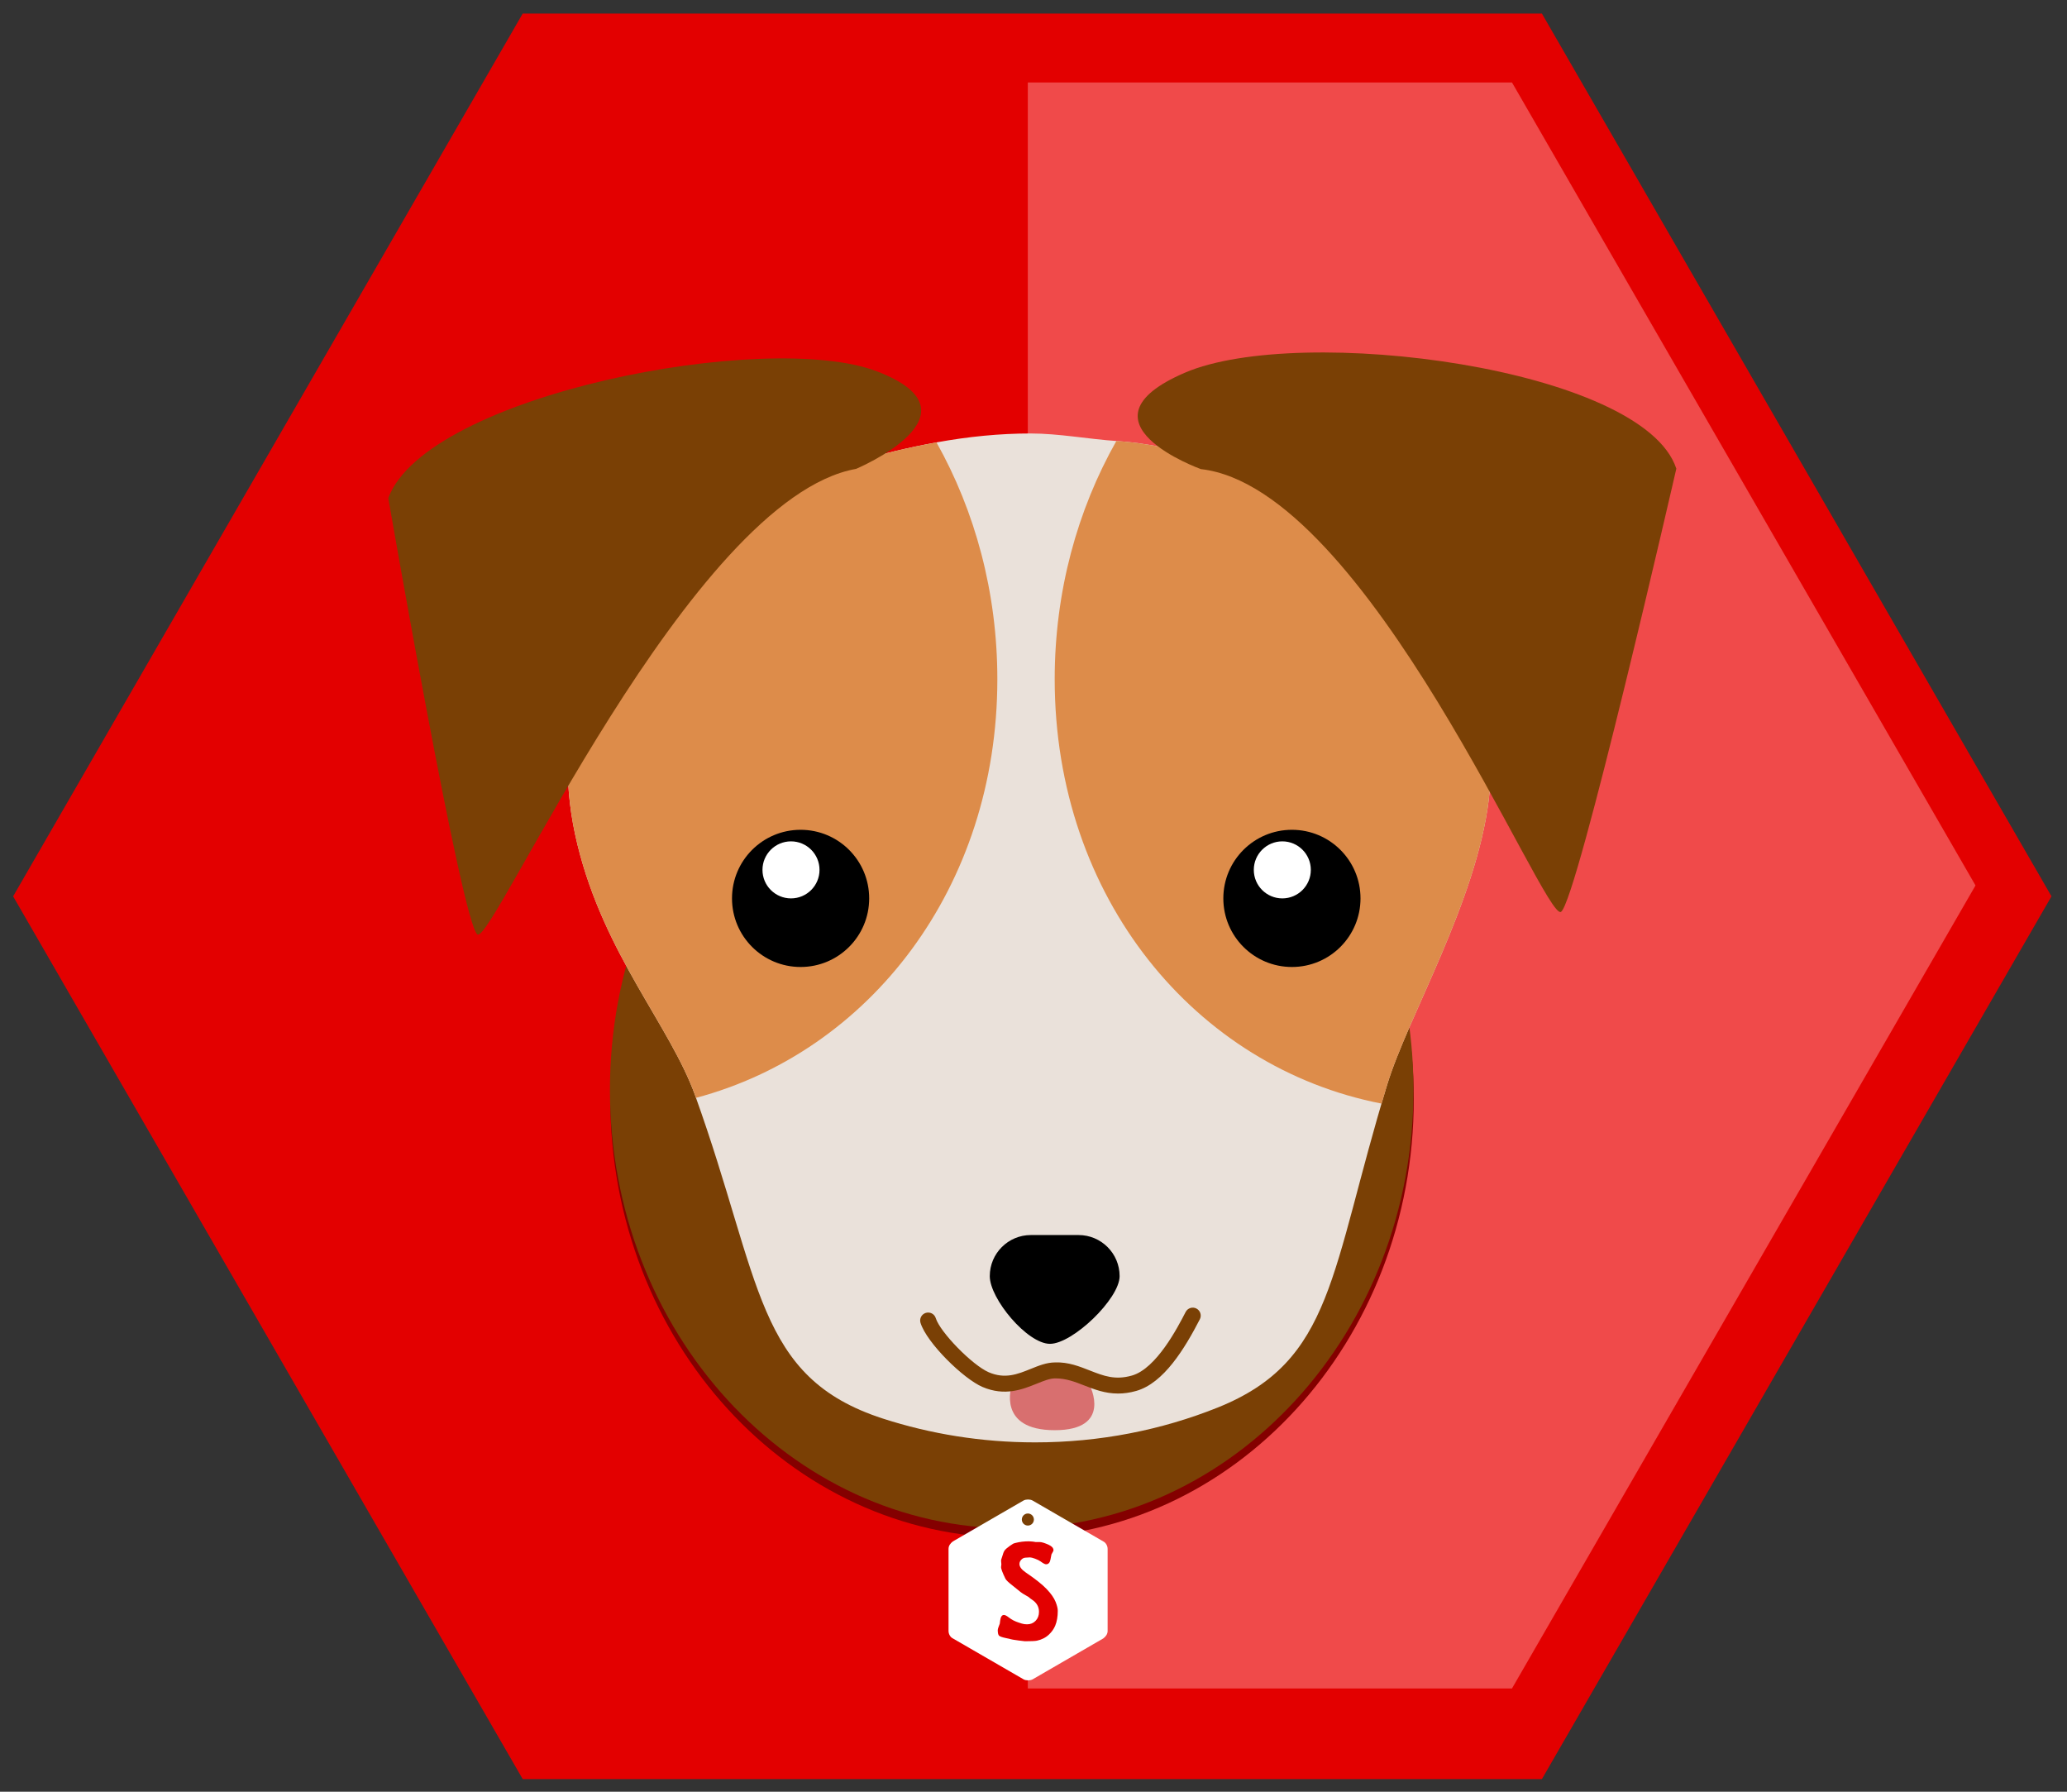 <?xml version="1.0" encoding="utf-8"?>
<!-- Generator: Adobe Illustrator 16.0.0, SVG Export Plug-In . SVG Version: 6.00 Build 0)  -->
<!DOCTYPE svg PUBLIC "-//W3C//DTD SVG 1.1//EN" "http://www.w3.org/Graphics/SVG/1.1/DTD/svg11.dtd">
<svg version="1.1" id="scout_1_" xmlns="http://www.w3.org/2000/svg" xmlns:xlink="http://www.w3.org/1999/xlink" x="0px" y="0px"
	 width="480px" height="416px" viewBox="0 0 480 416" enable-background="new 0 0 480 416" xml:space="preserve">
<rect x="0" y="0" width="480" height="416" fill="#333333" stroke="none"/>
<polygon fill="#E30000" points="358.059,3.145 121.386,3.145 3.049,208.11 121.386,413.073 358.059,413.073 476.396,208.11 "/>
<polygon fill="#F04A4A" points="458.754,205.584 351.112,19.144 238.68,19.144 238.68,392.024 351.112,392.024 "/>
<path fill="#840000" d="M328.312,255.2c0,56.237-41.769,101.824-93.292,101.824
	c-51.527,0-93.3-45.586-93.3-101.824c0-56.243,41.773-101.837,93.3-101.837C286.542,153.363,328.312,198.957,328.312,255.2z"/>
<path fill="#7A4005" d="M328.236,253.044c0,56.237-41.77,101.824-93.296,101.824s-93.3-45.586-93.3-101.824
	c0-56.244,41.773-101.837,93.3-101.837S328.236,196.8,328.236,253.044z"/>
<path fill="#FFF" d="M256.202,357.885l-16.465-9.522c-0.564-0.283-1.433-0.283-2.012,0l-16.447,9.522
	c-0.572,0.427-1.009,1.006-1.009,1.729v19.066c0,0.724,0.423,1.448,1.009,1.729l16.462,9.523c0.564,0.282,1.433,0.282,2.012,0
	l16.451-9.523c0.568-0.427,1.009-1.005,1.009-1.729v-19.066C257.211,358.891,256.785,358.167,256.202,357.885z M238.691,354.202
	c-0.774,0-1.4-0.623-1.4-1.397s0.626-1.403,1.4-1.403c0.774,0,1.401,0.629,1.401,1.403S239.465,354.202,238.691,354.202z"/>
<g>
	<rect x="209" y="328.653" fill="none" width="59.479" height="67.271"/>
	<path fill="#E30000" d="M236.573,376.73l0.734,0.233c0.355,0.111,0.755,0.167,1.2,0.167c0.8,0,1.461-0.272,1.984-0.817
		c0.522-0.544,0.784-1.239,0.784-2.084c0-1.178-0.545-2.123-1.634-2.834c-0.312-0.2-0.567-0.4-0.767-0.6
		c-0.089-0.044-0.545-0.311-1.367-0.8c-0.312-0.2-0.689-0.489-1.134-0.867c-0.022-0.021-0.423-0.344-1.201-0.967
		c-0.978-0.755-1.545-1.3-1.7-1.634c-0.712-1.467-1.045-2.378-1-2.734l0.067-0.6l-0.067-0.767c-0.022-0.133,0.022-0.345,0.133-0.634
		c0.044-0.111,0.089-0.244,0.133-0.4c0.178-0.667,0.361-1.134,0.55-1.4c0.188-0.267,0.561-0.6,1.117-1
		c0.444-0.311,0.728-0.5,0.85-0.567c0.122-0.066,0.328-0.133,0.617-0.2c0.956-0.245,1.979-0.367,3.068-0.367
		c0.178,0,0.489,0.022,0.934,0.067c0.2,0.045,0.4,0.078,0.6,0.1h0.934c0.489,0,1.211,0.222,2.167,0.667
		c0.711,0.333,1.067,0.745,1.067,1.233c0,0.133-0.156,0.456-0.467,0.967c-0.022,0.067-0.1,0.467-0.233,1.201
		c-0.133,0.733-0.479,1.1-1.034,1.1c-0.245,0-0.667-0.222-1.267-0.667c-0.312-0.222-0.739-0.434-1.284-0.634
		c-0.545-0.2-0.939-0.3-1.184-0.3c-0.2,0.022-0.556,0.045-1.067,0.067c-0.356,0.022-0.673,0.184-0.951,0.483
		c-0.278,0.3-0.417,0.628-0.417,0.984c0,0.645,0.489,1.3,1.467,1.967c2.2,1.489,3.812,2.767,4.834,3.834
		c1.022,1.067,1.723,2.067,2.101,3c0.333,0.845,0.5,1.534,0.5,2.067c0,1.356-0.2,2.512-0.601,3.468c-0.312,0.733-0.778,1.4-1.4,2
		c-0.756,0.734-1.7,1.222-2.834,1.467c-0.4,0.088-1.334,0.133-2.801,0.133c-0.178-0.022-0.645-0.078-1.4-0.167
		c-1.089-0.134-1.823-0.267-2.201-0.4l-0.8-0.167c-0.845-0.178-1.373-0.361-1.584-0.55c-0.211-0.188-0.316-0.628-0.316-1.317
		c0-0.178,0.078-0.461,0.233-0.851c0.155-0.389,0.233-0.594,0.233-0.617l0.1-0.767c0.111-0.822,0.389-1.245,0.834-1.267
		c0.267-0.022,0.688,0.195,1.267,0.65C234.95,376.069,235.684,376.441,236.573,376.73z"/>
</g>
<path fill="#EAE1DA" d="M259.542,102.415c-6.874-0.459-13.589-1.773-20.243-1.773c-7.091,0-14.436,0.724-21.813,2.069
	c-53.032,9.653-96.108,41.549-83.373,93.466c6.263,25.532,21.491,41.954,27.337,58.226c15.507,43.199,14.009,65.377,43.568,74.957
	c11.049,3.575,22.952,5.528,35.354,5.528c15.058,0,29.378-2.88,42.337-8.061c27.081-10.825,26.168-31.556,39.421-74.986
	c4.862-15.917,20.731-42.458,23.604-66.272C351.691,136.232,294.267,104.741,259.542,102.415z"/>
<path fill="#DD8C4A" d="M231.604,157.69c0-20.192-5.185-39.025-14.132-54.977c-53.025,9.657-96.093,41.551-83.358,93.465
	c6.263,25.532,21.491,41.954,27.337,58.226c0.062,0.17,0.108,0.322,0.17,0.492C201.867,244.181,231.604,206.122,231.604,157.69z"/>
<path fill="#DD8C4A" d="M259.542,102.415c-0.101-0.007-0.199-0.02-0.3-0.027c-9.059,16.02-14.32,34.972-14.32,55.302
	c0,50.78,32.696,90.129,75.912,98.544c0.43-1.458,0.836-2.88,1.299-4.392c4.862-15.917,20.731-42.458,23.604-66.272
	C351.691,136.232,294.267,104.741,259.542,102.415z"/>
<path d="M259.998,296.293c0,5.26-10.905,15.716-16.172,15.716l0,0c-5.268,0-13.98-10.456-13.98-15.716l0,0
	c0-5.275,4.276-9.544,9.544-9.544h11.067C255.725,286.749,259.998,291.018,259.998,296.293L259.998,296.293z"/>
<path d="M201.842,208.587c0,8.799-7.127,15.927-15.926,15.927s-15.93-7.127-15.93-15.927
	c0-8.799,7.131-15.926,15.93-15.926S201.842,199.789,201.842,208.587z"/>
<path fill="#FFF" d="M190.308,201.967c0,3.654-2.967,6.621-6.621,6.621
	c-3.661,0-6.624-2.967-6.624-6.621c0-3.654,2.963-6.621,6.624-6.621C187.341,195.346,190.308,198.313,190.308,201.967z"/>
<path d="M315.938,208.587c0,8.799-7.127,15.927-15.926,15.927s-15.93-7.127-15.93-15.927
	c0-8.799,7.131-15.926,15.93-15.926S315.938,199.789,315.938,208.587z"/>
<path fill="#FFF" d="M304.401,201.967c0,3.654-2.963,6.621-6.618,6.621
	c-3.661,0-6.624-2.967-6.624-6.621c0-3.654,2.963-6.621,6.624-6.621C301.438,195.346,304.401,198.313,304.401,201.967z"/>
<path fill="#7A4005" d="M198.799,108.862c0,0,30.474-12.822,4.866-22.634S99.005,91.706,90.167,115.642
	c0,0,17.145,99.032,20.712,101.325C114.443,219.253,160.38,115.671,198.799,108.862z"/>
<path fill="#7A4005" d="M278.861,108.913c0,0-30.369-10.912-3.701-22.38c26.664-11.462,106.437-1.158,114.118,22.279
	c0,0-23.011,100.384-26.777,102.902C358.739,214.231,317.667,113.305,278.861,108.913z"/>
<path fill="#D86F6F" d="M234.939,321.705c0,0-3.524,10.355,9.985,10.355c13.506,0,8.159-10.355,8.159-10.355
	l-8.075-3.524L234.939,321.705z"/>
<path fill="#7A4005" d="M259.639,323.55c-3.042,0-5.528-0.97-7.804-1.856c-2.186-0.854-4.255-1.661-6.744-1.661
	c-0.021,0-0.047,0-0.072,0c-1.241,0.007-2.648,0.572-4.272,1.23c-3.296,1.328-7.392,2.985-12.602,0.756
	c-4.45-1.917-12.934-10.228-14.381-14.874c-0.304-0.977,0.243-2.015,1.22-2.319c0.991-0.303,2.019,0.247,2.319,1.219
	c1.024,3.292,8.502,10.93,12.309,12.569c3.777,1.621,6.682,0.452,9.747-0.786c1.899-0.767,3.69-1.49,5.644-1.501
	c3.111-0.126,5.746,0.962,8.184,1.914c3.086,1.205,5.749,2.25,9.656,1.136c5.688-1.61,10.634-11.168,12.493-14.769
	c0.471-0.912,1.596-1.266,2.496-0.796c0.909,0.47,1.267,1.588,0.796,2.497c-3.513,6.791-8.368,14.819-14.775,16.635
	C262.331,323.377,260.935,323.55,259.639,323.55z"/>
</svg>
